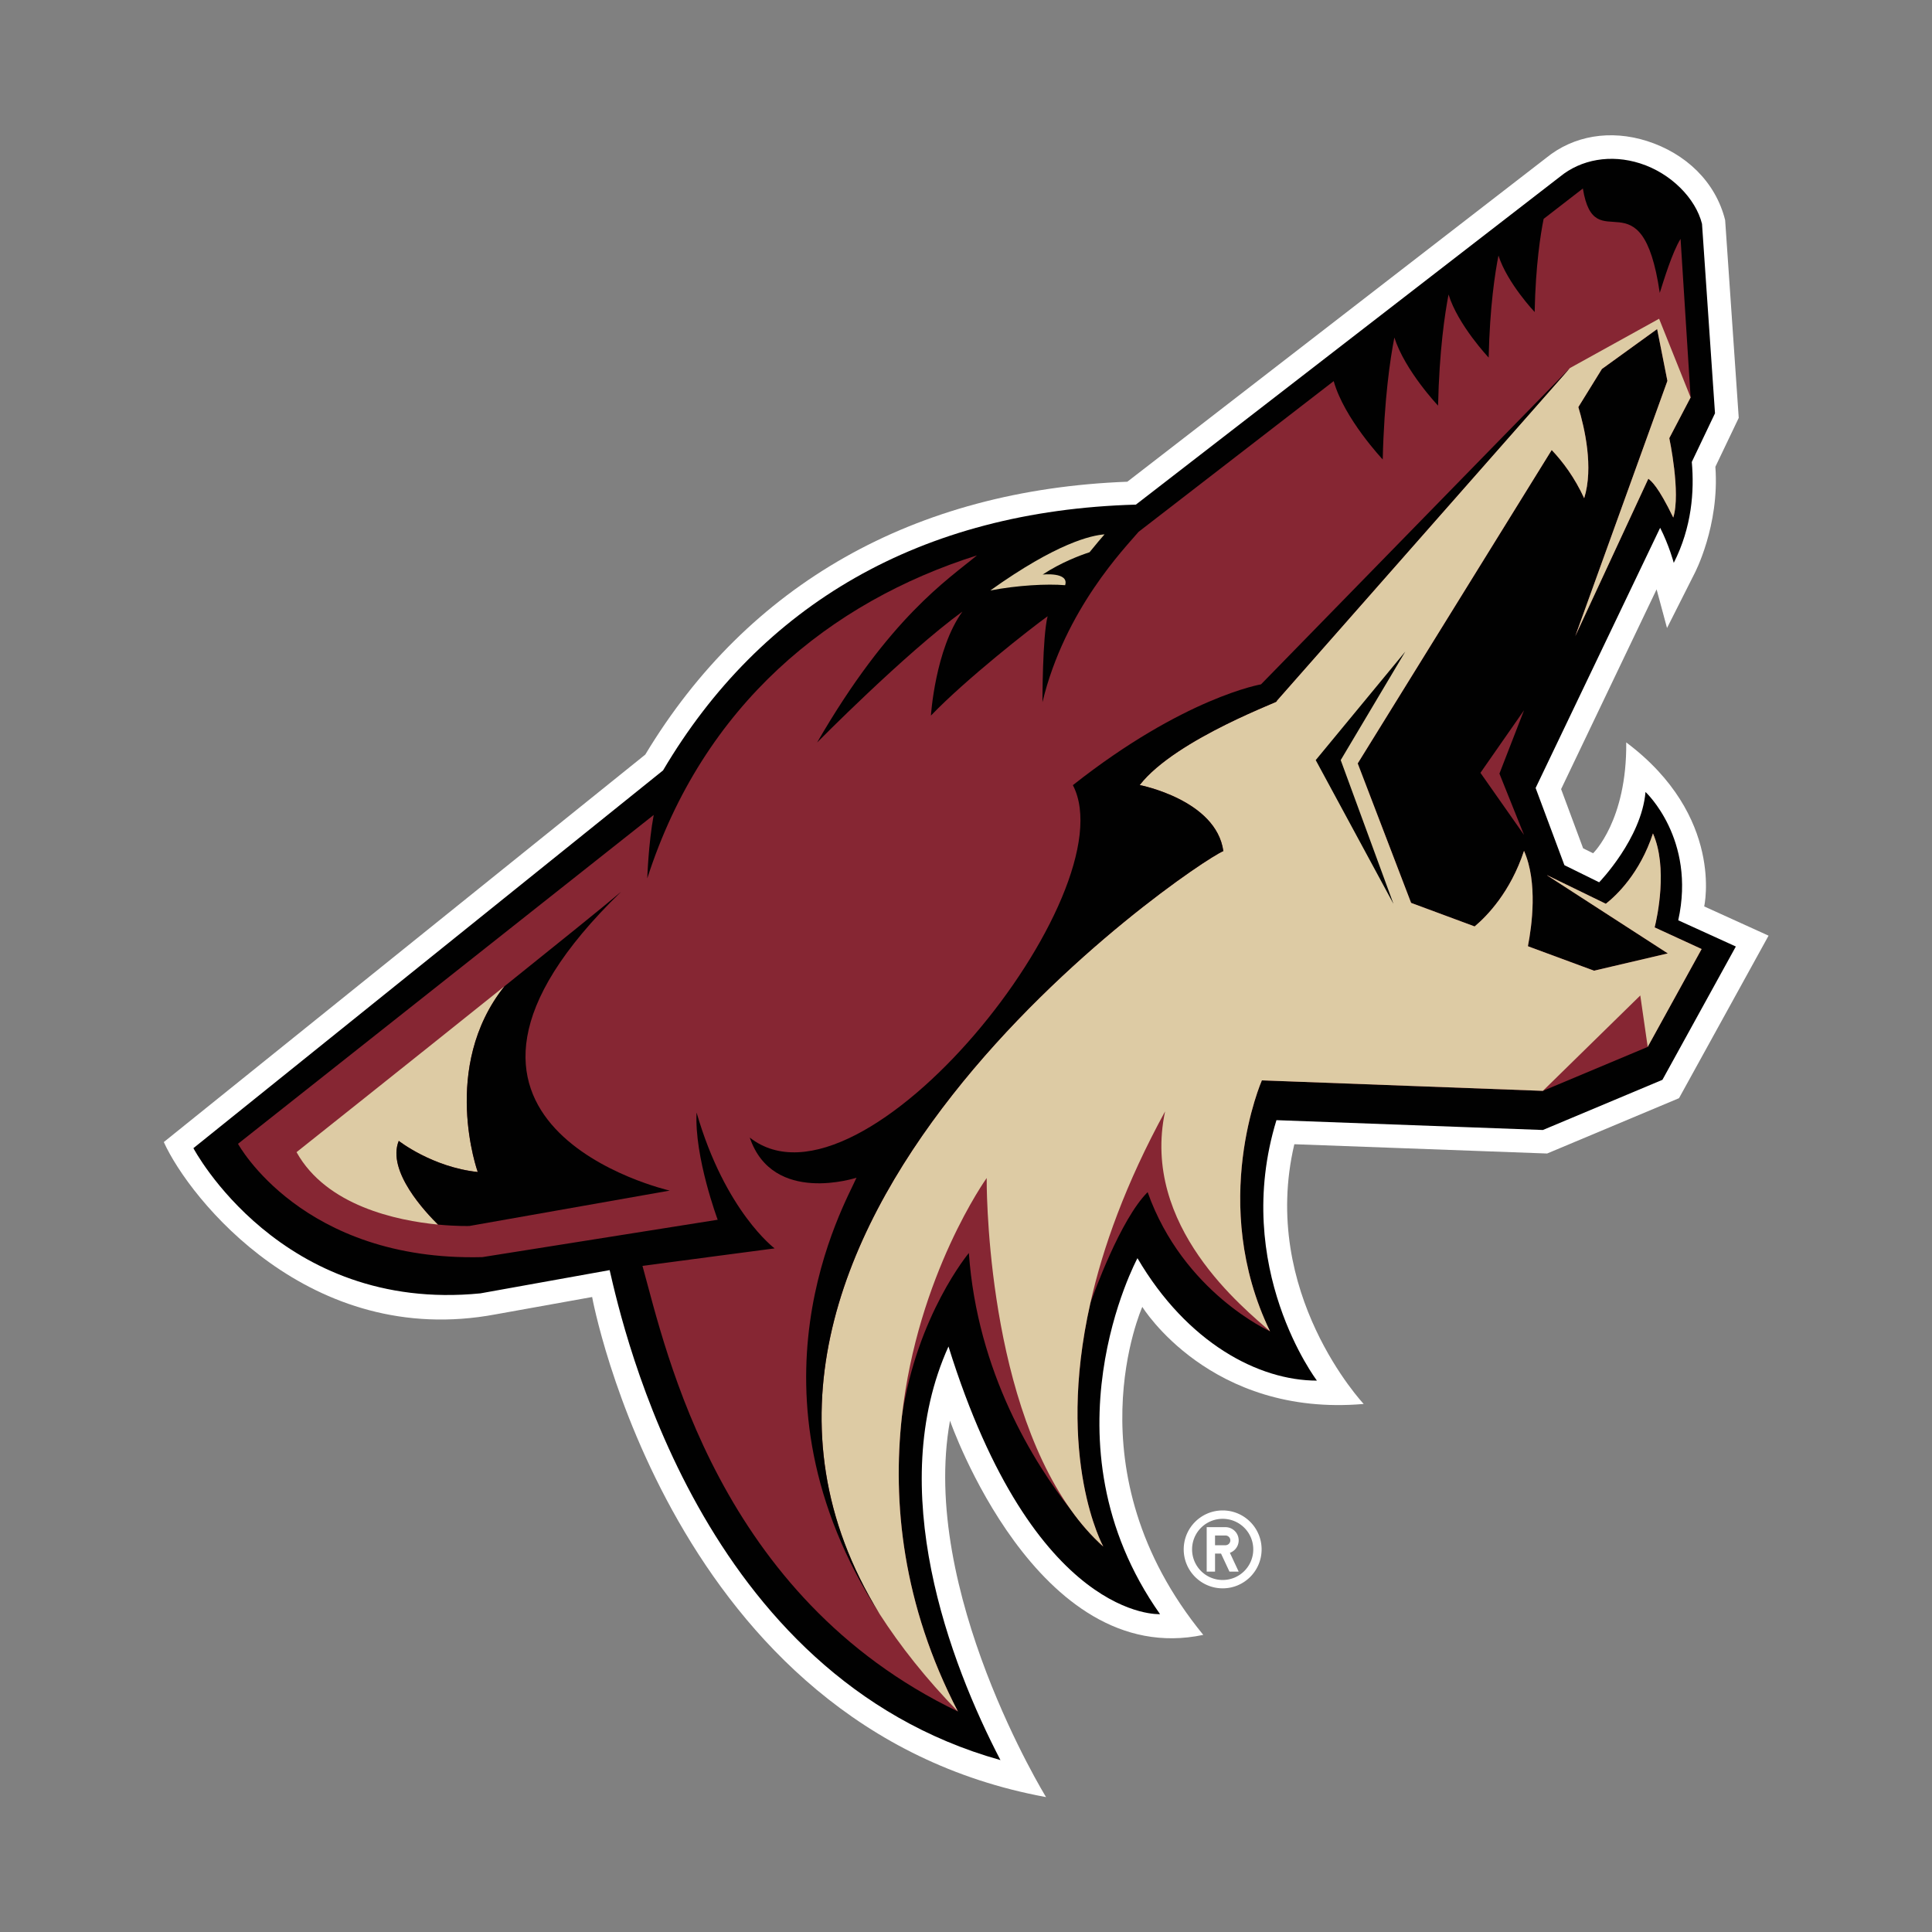 <svg xmlns="http://www.w3.org/2000/svg" viewBox="0 0 500 500" width="500px" height="500"><rect x="0" y="0" width="500" height="500" fill="#808080" stroke="none"/><rect id="Rectangle" x="0" y="0" width="500" height="500" fill="none"/><g id="arizona-coyotes" transform="scale(0.672) translate(-107.906, 52.093)"><path fill="#FFF" d="M578.78 529.604c-8.282 0-15.005 6.714-15.005 15.001 0 8.278 6.723 15.001 15.005 15.001s14.995-6.723 14.995-15c0-8.288-6.713-15.002-14.995-15.002zm0 26.784a11.772 11.772 0 0 1-11.782-11.783c0-6.51 5.264-11.774 11.782-11.774 6.51 0 11.78 5.264 11.78 11.774 0 6.512-5.27 11.783-11.78 11.783zm6.164-15.26a5.085 5.085 0 0 0-5.09-5.082h-7.228v17.123h3.213v-6.954h2.305l3.247 6.954h3.553l-3.39-7.251a5.095 5.095 0 0 0 3.39-4.79zm-5.09 1.872h-4.015v-3.747h4.014c1.033 0 1.878.839 1.878 1.875a1.878 1.878 0 0 1-1.877 1.872z"/><path fill="#FFF" d="M764.22 296.987s7.908-34.705-30.023-63.171c.308 30.19-12.766 42.695-12.766 42.695l-3.836-1.909-8.478-22.794 36.778-76.928c1.829 6.747 4.012 14.884 4.012 14.884l10.61-21.034s9.683-18.303 8.012-41.062l8.996-18.835-5.233-76.143c-3.672-14.825-15.25-25.723-30.043-30.457-14.17-4.501-28.325-2.128-38.888 6.488L542.063 133.428c-82.051 3.115-146.092 39.4-185.649 105.09L170.988 387.736c9.881 21.86 56.14 79.822 127.884 66.335l37.072-6.662S366.334 613.54 510.76 640c0 0-48.848-79.413-36.993-144.964 0 0 33.328 95.998 97.538 82.494-51.746-63.24-23.473-126.32-23.473-126.32s26.123 42.524 85.258 37.384c0 0-40.219-42.715-26.712-100.028l97.355 3.577 50.79-21.306 34.488-62.591-24.791-11.259z"/><path fill="#010101" d="M741.62 252.91c-1.541 17.978-17.848 34.783-17.848 34.783l-13.383-6.592-11.087-29.726 47.957-100.204c3.442 6.717 5.245 13.504 5.245 13.504 6.97-13.743 7.947-27.631 6.943-38.86l8.937-18.742-5.002-72.954c-2.427-9.78-11.953-19.513-23.854-23.297-11.284-3.593-22.7-1.537-30.83 5.118L545.355 142.244c-83.075 2.334-144.473 38.665-182.095 102.355L182.39 390.087s33.518 63.54 110.521 55.917l49.78-8.953c5.35 23.1 35.157 156.418 150.505 188.698-19.54-37.555-44.79-104.457-20.012-159.288 33.046 106.046 81.475 103.086 81.475 103.086-46.855-66.437-8.695-137.09-8.695-137.09 19.1 32.61 46.64 47.147 69.116 47.147 0 0-32.98-43.461-15.592-100.303l102.614 3.787 46.035-19.323 28.273-51.34-22.182-10.097c6.924-31.345-12.608-49.419-12.608-49.419z"/><g fill="#862633"><path d="M745.055 305.033h.092c.95-3.744 5.154-23.012-.656-36.155-5.081 15.439-14.123 23.923-18.149 27.087l-22.64-11.013.098.115 46.416 30.017-28.372 6.642-.059-.01-.02.01-25.348-9.366c.072 0 .072-.046.079-.046l-.164-.03c1.495-7.713 3.868-24.512-1.502-36.695-5.219 15.812-14.169 25.044-19.014 29.11l-24.47-9.075-20.563-53.704 74.708-120.7c4.25 4.458 8.8 10.526 12.51 18.565 3.7-11.861.158-27.103-2.248-35.102l9.068-14.668 21.277-15.378 3.954 19.952-35.486 98.322 28.142-60.637c1.22.954 3.803 3.006 9.6 14.956 2.963-9.488-1.528-30.58-1.528-30.58l8.209-15.688-3.869-61.06c-3.245 5.206-6.596 16.353-8.012 20.805-6.878-46.993-25.08-12.097-29.61-40.203L702.39 32.198c-1.193 5.9-3.088 17.821-3.462 35.875 0 0-10.563-11.16-13.933-21.749-1.311 6.6-3.337 19.641-3.777 39.289 0 0-11.828-12.52-15.448-24.29-1.422 7.373-3.56 21.582-4.039 42.803 0 0-12.746-13.455-16.83-26.224-1.6 8.114-3.922 23.736-4.479 46.956 0 0-14.838-15.71-18.884-30.177l-75.14 58.04c-4.984 5.911-28.411 29.778-37.027 65.624 0 0-.02-25.31 1.994-33.112-6.597 4.747-31.408 24.175-44.947 38.263 0 0 1.639-25.546 12.136-40.059-22.162 16.166-55.969 50.421-55.969 50.421 27.946-48.32 50.317-62.705 61.562-72.065-56.428 17.864-105.453 57.483-126.96 124.386 0 0 .42-13.373 2.473-24.421L199.569 388.406s24.654 45.389 94.077 43.639l90.654-14.393s-9.029-24.201-8.13-41.285c11.022 38.138 30.056 52.317 30.056 52.317s-50.887 6.704-50.887 6.744c9.219 33.39 29.446 127.411 121.478 171.61-21.441-41.38-25.198-80.628-21.592-113.51 5.816-39.2 25.807-63.067 25.807-63.067 3.253 46.028 25.08 80.829 39.328 98.984 3.698 5.187 7.835 9.944 12.438 14.071 0 0-18.53-33.541-4.982-93.722 1.206-3.397 11.5-32.208 22.063-42.774 13.717 38.679 47.143 53.605 47.143 53.605-23.867-49.362-3.147-96.647-3.147-96.647s107.407 4.006 108.227 4.04l40.363-16.934 20.772-37.691-18.182-8.36z"/><path d="M678.051 245.533l16.786 23.92-9.475-23.612 9.475-24.398z"/></g><g fill="#DDCBA4"><path d="M518.105 173.28c1.652-5.186-8.662-4.104-8.662-4.104 7.12-4.675 14.406-7.396 18.064-8.593 2.564-3.16 4.708-5.688 5.783-6.888-5.081.403-18.215 3.216-43.996 21.608 10.485-2 21.828-2.62 28.81-2.023zM745.055 305.033h.092c.95-3.744 5.154-23.012-.656-36.155-5.081 15.439-14.123 23.923-18.149 27.087l-22.64-11.013.098.115 46.416 30.017-28.372 6.642-.059-.01-.02.01-25.348-9.366c.072 0 .072-.046.079-.046l-.164-.03c1.495-7.713 3.868-24.512-1.502-36.694-5.219 15.811-14.169 25.043-19.014 29.109l-24.47-9.075-20.563-53.704 74.708-120.7c4.25 4.458 8.8 10.526 12.51 18.565 3.7-11.861.158-27.102-2.248-35.102l9.068-14.667 21.277-15.38 3.954 19.953-35.486 98.322 28.142-60.637c1.22.954 3.803 3.006 9.6 14.956 2.963-9.487-1.528-30.58-1.528-30.58l8.209-15.687-12.137-30.303-34.37 19.008L599.395 218.04c4.328-1.078-38.574 14.147-52.572 32.207 0 0 29.473 5.685 32.213 25.428-11.514 4.625-222.564 147.783-132.362 293.84 7.901 12.27 17.795 24.84 30.142 37.524-21.441-41.38-25.198-80.63-21.592-113.511 6.045-54.799 32.672-91.94 32.672-91.94s-.819 81.344 32.463 127.858c3.698 5.186 7.836 9.943 12.438 14.07 0 0-18.53-33.541-4.982-93.722 4.792-21.376 13.611-46.091 28.79-73.876-9.448 44.35 30.601 75.967 40.416 84.707-23.867-49.362-3.147-96.647-3.147-96.647s107.407 4.006 108.227 4.04l37.51-36.739 2.853 19.805 20.772-37.692-18.182-8.36zM222.111 391.622c11.52 20.696 38.652 26.361 54.487 27.892-4.583-4.534-19.847-20.51-15.126-32.236 0 0 12.897 10.13 30.423 11.989 0 0-14.543-40.354 10.275-71.515-36.338 29.119-80.059 63.87-80.059 63.87z"/></g><g fill="#010101"><path d="M599.396 218.04L712.48 89.668 593.547 211.464s-29.597 4.99-72.459 38.82c21.467 41.222-81.035 169.827-124.435 135.722 8.865 26.139 41.105 15.454 41.105 15.454-4.334 10.025-46.41 82.239 8.917 168.054-90.202-146.056 120.848-289.214 132.362-293.84-2.74-19.742-32.213-25.427-32.213-25.427 13.998-18.06 56.9-33.285 52.572-32.207z"/><path d="M649.11 198.842l-34.496 41.796 29.939 55.356-20.313-55.356zM347.123 291.322c-6.76 5.747-24.745 20.208-44.953 36.43-24.818 31.161-10.275 71.515-10.275 71.515-17.526-1.859-30.423-11.989-30.423-11.989-4.721 11.727 10.543 27.703 15.126 32.236 7.239.702 12.097.535 12.097.535l77.128-13.625s-111.36-25.35-18.7-115.101z"/></g></g></svg>
